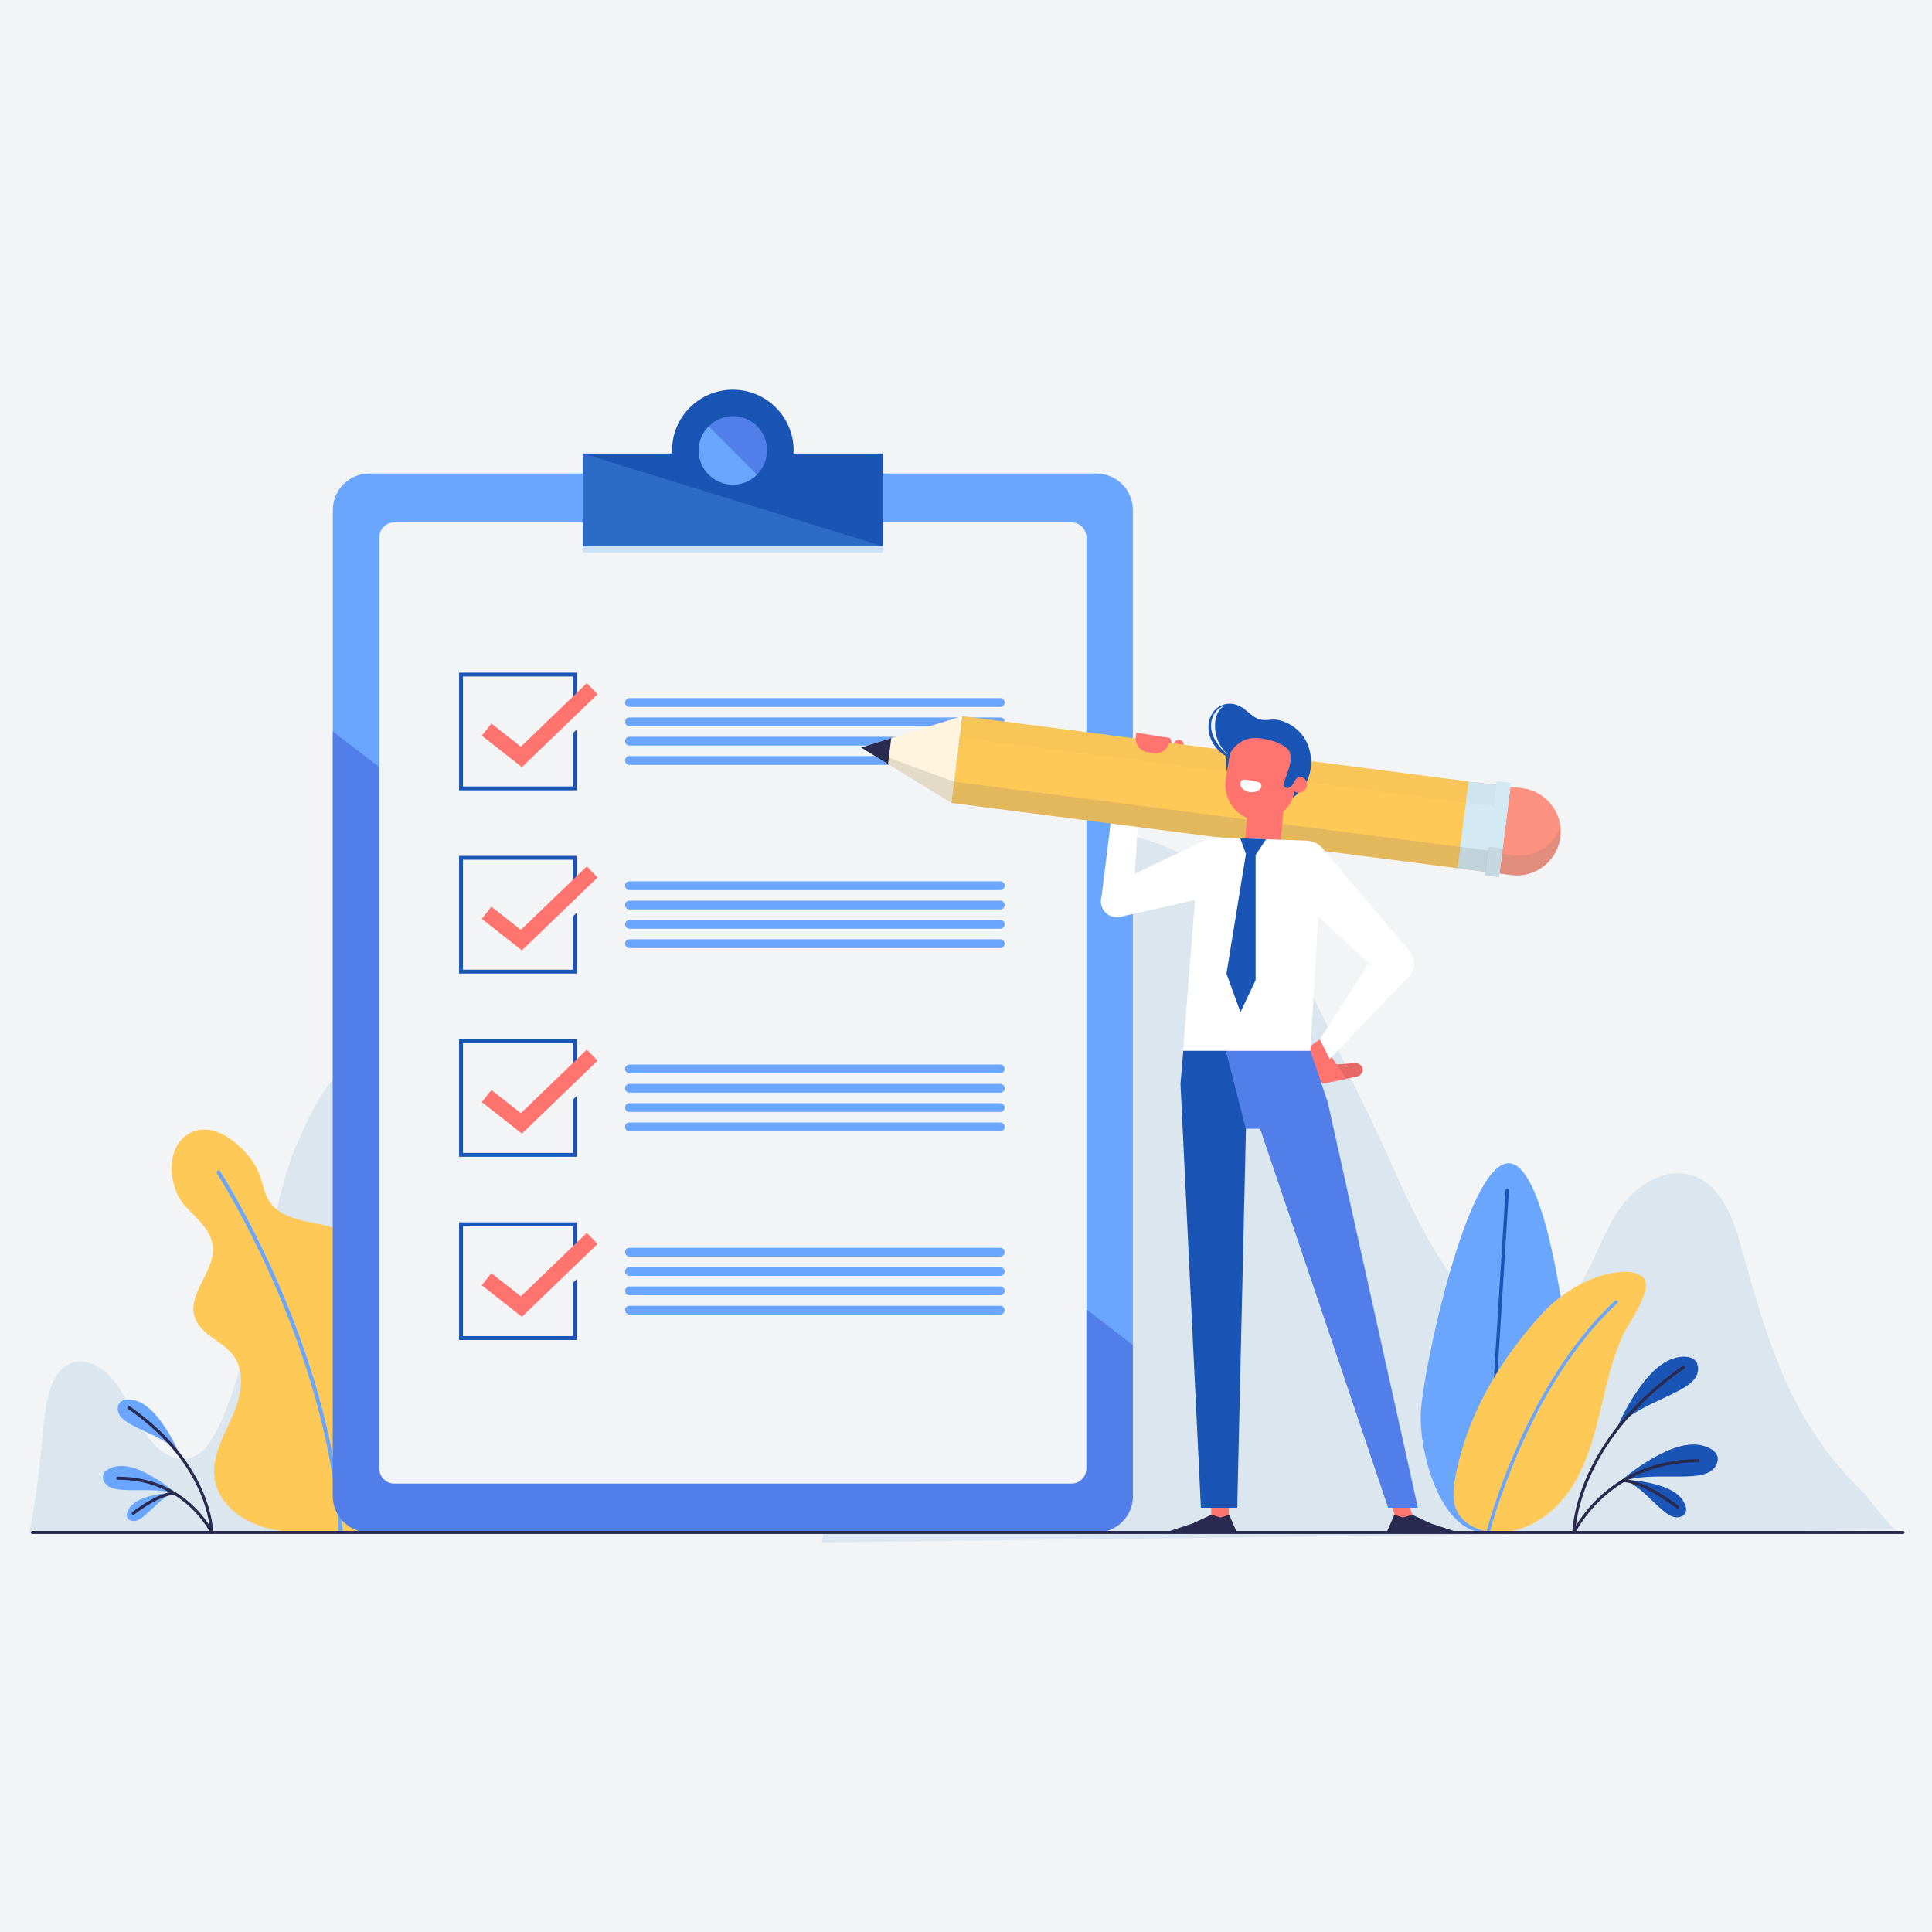 <?xml version="1.0" encoding="utf-8"?>
<!-- Generator: Adobe Illustrator 27.5.0, SVG Export Plug-In . SVG Version: 6.00 Build 0)  -->
<svg version="1.1" xmlns="http://www.w3.org/2000/svg" xmlns:xlink="http://www.w3.org/1999/xlink" x="0px" y="0px"
	 viewBox="0 0 500 500" style="enable-background:new 0 0 500 500;" xml:space="preserve">
<g id="BACKGROUND">
	<rect style="fill:#F3F4F6;" width="500" height="500"/>
</g>
<g id="OBJECTS">
	<g>
		<g>
			<path style="fill:#DCE6EF;" d="M459.657,351.489c-3.668-9.419-6.405-19.416-9.397-29.975
				c-2.016-7.116-5.266-15.078-12.314-17.321c-6.855-2.182-14.236,2.34-18.453,8.169c-4.217,5.828-6.341,12.895-9.948,19.12
				c-6.536,11.281-18.115,16.009-27.682,6.091c-13.668-14.167-19.82-33.478-28.487-50.758
				c-6.292-12.545-11.558-27.231-19.485-38.793c-12.089-17.631-28.665-32.664-50.709-32.664
				c-13.973,2.117-26.284,14.493-34.616,29.959c-8.332,15.466-13.193,33.859-17.335,52.209
				c-7.533,33.37-13.052,67.514-18.562,101.614c0,0,278.113-3.244,278.116-3.244c-1.105,0.013-7.925-9.101-9.231-10.365
				C470.875,375.198,464.467,363.84,459.657,351.489z"/>
			<g>
				<path style="fill:#6AA5FE;" d="M406.867,367.39c-0.545,10.811-12.309,29.712-23.12,29.167
					c-10.811-0.545-16.576-20.329-16.031-31.141c0.545-10.811,12.059-64.913,22.87-64.368
					C401.397,301.593,407.412,356.578,406.867,367.39z"/>
				
					<line style="fill:none;stroke:#1A55B5;stroke-width:0.868;stroke-linecap:round;stroke-linejoin:round;stroke-miterlimit:10;" x1="390.066" y1="308.077" x2="384.614" y2="395.689"/>
				<path style="fill:#FFC957;" d="M382.123,365.138c-2.462,5.409-4.336,11.084-5.469,16.995c-0.575,2.998-0.937,6.246,0.42,8.98
					c1.482,2.986,4.77,4.727,8.06,5.267c8.036,1.32,16.074-3.602,20.784-10.245c4.71-6.643,6.75-14.763,8.622-22.688
					c1.474-6.24,2.923-12.572,5.701-18.388c1.191-2.493,8.165-12.116,4.866-14.612c-4.513-3.545-17.576,0.312-25.947,9.45
					C392.265,347.423,386.333,355.89,382.123,365.138z"/>
				
					<path style="fill:none;stroke:#6AA5FE;stroke-width:0.868;stroke-linecap:round;stroke-linejoin:round;stroke-miterlimit:10;" d="
					M385.133,396.38c0,0,9.704-37.771,33.126-59.434"/>
			</g>
			<g>
				<path style="fill:#1A55B5;" d="M438.951,356.229c-0.831,1.488-2.388,2.503-3.801,3.299c-1.742,0.982-3.598,1.844-5.391,2.679
					c-2.303,1.071-4.685,2.179-6.883,3.56c-1.604,1.008-3.026,2.143-4.222,3.362c1.888-4.288,4.093-8.032,6.691-11.379
					c3.421-4.403,6.932-6.634,10.44-6.634c0.081,0,0.162,0.001,0.243,0.004c1.085,0.031,1.93,0.3,2.511,0.799
					C439.733,352.943,439.686,354.915,438.951,356.229z"/>
				<path style="fill:#1A55B5;" d="M442.87,380.652c-1.388,0.99-3.229,1.241-4.847,1.355c-1.995,0.142-4.041,0.127-6.018,0.115
					c-2.54-0.017-5.166-0.035-7.744,0.272c-1.88,0.225-3.652,0.643-5.254,1.233c3.541-3.068,7.136-5.508,10.917-7.421
					c4.976-2.516,9.104-3.03,12.275-1.529c0.073,0.035,0.146,0.07,0.218,0.108c0.967,0.492,1.616,1.097,1.928,1.796
					C444.982,378.016,444.096,379.778,442.87,380.652z"/>
				<path style="fill:#1A55B5;" d="M433.621,392.67c-1.154-0.158-2.187-0.897-3.046-1.598c-1.058-0.865-2.069-1.831-3.047-2.764
					c-1.255-1.199-2.553-2.439-3.979-3.494c-1.041-0.77-2.118-1.392-3.191-1.85c3.199,0.134,6.131,0.605,8.908,1.426
					c3.654,1.081,5.947,2.76,6.821,4.993c0.02,0.052,0.04,0.103,0.058,0.156c0.25,0.698,0.29,1.303,0.117,1.797
					C435.907,392.349,434.64,392.81,433.621,392.67z"/>
				
					<path style="fill:none;stroke:#2A294F;stroke-width:0.78;stroke-linecap:round;stroke-linejoin:round;stroke-miterlimit:10;" d="
					M407.317,396.595c0,0,0.11-23.112,28.333-42.734"/>
				
					<path style="fill:none;stroke:#2A294F;stroke-width:0.78;stroke-linecap:round;stroke-linejoin:round;stroke-miterlimit:10;" d="
					M407.317,396.595c0,0,8.667-18.567,32.158-18.567"/>
				
					<path style="fill:none;stroke:#2A294F;stroke-width:0.78;stroke-linecap:round;stroke-linejoin:round;stroke-miterlimit:10;" d="
					M420.102,383.194c0,0,4.549-0.333,14.049,6.834"/>
			</g>
		</g>
		<g>
			<path style="fill:#DCE6EF;" d="M164.804,396.796c-6.524-24.659-13.085-49.33-20.754-73.212
				c-4.325-13.467-9.097-26.881-15.725-37.655c-6.629-10.773-15.411-18.722-24.227-18.666
				c-13.585,2.628-22.348,16.042-28.096,30.898c-3.769,9.741-5.596,21.543-8.262,31.838c-3.673,14.18-5.599,29.606-12.654,42.014
				c-4.939,8.686-12.531,6.469-17.648-1.334c-2.824-4.306-4.815-9.429-7.977-13.361c-3.162-3.932-8.147-6.492-12.161-4.015
				c-4.126,2.547-5.361,8.992-5.916,14.646c-0.824,8.391-1.546,16.323-2.896,23.926c-0.294,1.655-0.621,3.294-0.983,4.919H164.804z"
				/>
			<path style="fill:#FFC957;" d="M106.471,362.756c-4.076-4.701-9.235-8.758-10.862-14.691c-1.189-4.335-0.251-8.922,0.213-13.392
				c0.464-4.471,0.301-9.414-2.591-12.854c-2.383-2.835-6.147-4.067-9.768-4.845c-3.621-0.778-7.4-1.27-10.613-3.112
				c-5.217-2.991-4.178-8.08-6.979-12.544c-3.143-5.008-10.455-11.397-16.724-8.07c-6.638,3.522-5.586,14.217-1.171,18.939
				c2.929,3.132,6.679,6.137,7.11,10.404c0.649,6.423-6.711,12.207-4.687,18.338c1.495,4.529,7.203,6.085,10.022,9.932
				c2.788,3.805,2.227,9.137,0.585,13.56c-1.642,4.422-4.228,8.512-5.249,13.118c-2.09,9.425,5.305,15.937,13.73,18.038
				c7.742,1.931,24.441,1.02,24.441,1.02c5.959-2.085,12.566-7.319,15.842-13.039c2.475-4.322,2.818-9.8,0.9-14.397
				C109.684,366.791,108.172,364.718,106.471,362.756z"/>
			<path style="fill:none;stroke:#6AA5FE;stroke-linecap:round;stroke-linejoin:round;stroke-miterlimit:10;" d="M56.568,303.413
				c0,0,28.511,44.04,31.612,92.94"/>
			<g>
				<path style="fill:#6AA5FE;" d="M31.174,362.814c0.439-0.377,1.078-0.58,1.898-0.604c0.061-0.002,0.123-0.003,0.184-0.003
					c2.653,0,5.308,1.686,7.894,5.016c1.965,2.53,3.632,5.362,5.06,8.604c-0.904-0.922-1.98-1.78-3.192-2.542
					c-1.662-1.044-3.463-1.881-5.204-2.691c-1.356-0.632-2.759-1.283-4.076-2.026c-1.069-0.602-2.246-1.369-2.874-2.495
					C30.309,365.079,30.273,363.589,31.174,362.814z"/>
				<path style="fill:#6AA5FE;" d="M26.786,381.461c0.236-0.529,0.726-0.986,1.457-1.358c0.055-0.028,0.11-0.055,0.165-0.081
					c2.398-1.135,5.519-0.747,9.281,1.156c2.859,1.446,5.577,3.292,8.255,5.612c-1.211-0.446-2.551-0.762-3.973-0.932
					c-1.949-0.232-3.935-0.219-5.855-0.206c-1.495,0.01-3.042,0.021-4.551-0.086c-1.223-0.087-2.615-0.277-3.665-1.025
					C26.974,383.879,26.304,382.547,26.786,381.461z"/>
				<path style="fill:#6AA5FE;" d="M32.897,392.618c-0.131-0.374-0.101-0.831,0.088-1.359c0.014-0.04,0.029-0.079,0.044-0.118
					c0.66-1.688,2.395-2.958,5.158-3.775c2.1-0.621,4.317-0.977,6.735-1.078c-0.812,0.346-1.626,0.817-2.413,1.399
					c-1.078,0.798-2.06,1.736-3.009,2.642c-0.739,0.705-1.504,1.436-2.304,2.09c-0.649,0.53-1.43,1.088-2.303,1.208
					C34.124,393.733,33.166,393.384,32.897,392.618z"/>
				
					<path style="fill:none;stroke:#2A294F;stroke-width:0.78;stroke-linecap:round;stroke-linejoin:round;stroke-miterlimit:10;" d="
					M54.784,396.595c0,0-0.083-17.476-21.424-32.313"/>
				
					<path style="fill:none;stroke:#2A294F;stroke-width:0.78;stroke-linecap:round;stroke-linejoin:round;stroke-miterlimit:10;" d="
					M54.784,396.595c0,0-6.553-14.039-24.316-14.039"/>
				
					<path style="fill:none;stroke:#2A294F;stroke-width:0.78;stroke-linecap:round;stroke-linejoin:round;stroke-miterlimit:10;" d="
					M45.117,386.462c0,0-3.44-0.251-10.623,5.168"/>
			</g>
		</g>
		<g>
			<path style="fill:#6AA5FE;" d="M283.74,396.595H95.58c-5.218,0-9.449-4.23-9.449-9.449v-255.15c0-5.219,4.231-9.449,9.449-9.449
				h188.16c5.219,0,9.449,4.23,9.449,9.449v255.15C293.189,392.365,288.958,396.595,283.74,396.595z"/>
			<path style="fill:#527EE9;" d="M86.131,189.31v197.836c0,5.219,4.231,9.449,9.449,9.449h188.16c5.219,0,9.449-4.23,9.449-9.449
				v-39.045L86.131,189.31z"/>
			<path style="fill:#F3F4F6;" d="M277.297,383.951H102.023c-2.133,0-3.862-1.729-3.862-3.862V139.054
				c0-2.133,1.729-3.862,3.862-3.862h175.274c2.133,0,3.862,1.729,3.862,3.862v241.035
				C281.158,382.222,279.429,383.951,277.297,383.951z"/>
			<g>
				<path style="fill:#1A55B5;" d="M205.356,117.372c0.013-0.259,0.039-0.513,0.039-0.775c0-8.69-7.045-15.736-15.736-15.736
					s-15.736,7.045-15.736,15.736c0,0.262,0.027,0.517,0.039,0.775H150.83v23.988h77.659v-23.988H205.356z"/>
				<polygon style="fill:#2C6BC6;" points="150.83,117.372 150.83,141.36 228.489,141.36 				"/>
				
					<ellipse transform="matrix(0.923 -0.385 0.385 0.923 -30.261 81.948)" style="fill:#527EE9;" cx="189.66" cy="116.597" rx="8.836" ry="8.836"/>
				<path style="fill:#6AA5FE;" d="M183.412,110.349c-3.451,3.451-3.451,9.046,0,12.496c3.451,3.451,9.046,3.451,12.496,0
					L183.412,110.349z"/>
				<rect x="150.83" y="141.36" style="fill:#CDE1F9;" width="77.659" height="1.652"/>
			</g>
		</g>
		<g>
			<g>
				<rect x="119.307" y="174.581" style="fill:none;stroke:#1A55B5;stroke-miterlimit:10;" width="29.455" height="29.455"/>
				<g>
					<g>
						<polyline style="fill:none;stroke:#F3F4F6;stroke-width:4;stroke-miterlimit:10;" points="127.926,190.815 136.934,197.887 
							155.248,180.242 						"/>
					</g>
					<g>
						<polyline style="fill:none;stroke:#FF746F;stroke-width:4;stroke-miterlimit:10;" points="125.926,188.815 134.934,195.887 
							153.248,178.242 						"/>
					</g>
				</g>
				<g>
					<path style="fill:#6AA5FE;" d="M258.878,182.942H162.9c-0.626,0-1.134-0.508-1.134-1.134l0,0c0-0.626,0.507-1.134,1.134-1.134
						h95.978c0.626,0,1.134,0.508,1.134,1.134l0,0C260.012,182.434,259.505,182.942,258.878,182.942z"/>
					<path style="fill:#6AA5FE;" d="M258.878,187.942H162.9c-0.626,0-1.134-0.508-1.134-1.134l0,0c0-0.626,0.507-1.134,1.134-1.134
						h95.978c0.626,0,1.134,0.508,1.134,1.134l0,0C260.012,187.434,259.505,187.942,258.878,187.942z"/>
					<path style="fill:#6AA5FE;" d="M258.878,192.942H162.9c-0.626,0-1.134-0.508-1.134-1.134l0,0c0-0.626,0.507-1.134,1.134-1.134
						h95.978c0.626,0,1.134,0.508,1.134,1.134l0,0C260.012,192.435,259.505,192.942,258.878,192.942z"/>
					<path style="fill:#6AA5FE;" d="M258.878,197.943H162.9c-0.626,0-1.134-0.508-1.134-1.134l0,0c0-0.626,0.507-1.134,1.134-1.134
						h95.978c0.626,0,1.134,0.508,1.134,1.134l0,0C260.012,197.435,259.505,197.943,258.878,197.943z"/>
				</g>
			</g>
			<g>
				<rect x="119.307" y="222" style="fill:none;stroke:#1A55B5;stroke-miterlimit:10;" width="29.455" height="29.455"/>
				<g>
					<g>
						<polyline style="fill:none;stroke:#F3F4F6;stroke-width:4;stroke-miterlimit:10;" points="127.926,238.234 136.934,245.305 
							155.248,227.661 						"/>
					</g>
					<g>
						<polyline style="fill:none;stroke:#FF746F;stroke-width:4;stroke-miterlimit:10;" points="125.926,236.234 134.934,243.305 
							153.248,225.661 						"/>
					</g>
				</g>
				<g>
					<path style="fill:#6AA5FE;" d="M258.878,230.36H162.9c-0.626,0-1.134-0.508-1.134-1.134l0,0c0-0.626,0.507-1.134,1.134-1.134
						h95.978c0.626,0,1.134,0.508,1.134,1.134l0,0C260.012,229.853,259.505,230.36,258.878,230.36z"/>
					<path style="fill:#6AA5FE;" d="M258.878,235.361H162.9c-0.626,0-1.134-0.508-1.134-1.134l0,0c0-0.626,0.507-1.134,1.134-1.134
						h95.978c0.626,0,1.134,0.508,1.134,1.134l0,0C260.012,234.853,259.505,235.361,258.878,235.361z"/>
					<path style="fill:#6AA5FE;" d="M258.878,240.361H162.9c-0.626,0-1.134-0.508-1.134-1.134l0,0c0-0.626,0.507-1.134,1.134-1.134
						h95.978c0.626,0,1.134,0.508,1.134,1.134l0,0C260.012,239.853,259.505,240.361,258.878,240.361z"/>
					<path style="fill:#6AA5FE;" d="M258.878,245.361H162.9c-0.626,0-1.134-0.507-1.134-1.134l0,0c0-0.626,0.507-1.134,1.134-1.134
						h95.978c0.626,0,1.134,0.507,1.134,1.134l0,0C260.012,244.854,259.505,245.361,258.878,245.361z"/>
				</g>
			</g>
			<g>
				<rect x="119.307" y="269.418" style="fill:none;stroke:#1A55B5;stroke-miterlimit:10;" width="29.455" height="29.455"/>
				<g>
					<g>
						<polyline style="fill:none;stroke:#F3F4F6;stroke-width:4;stroke-miterlimit:10;" points="127.926,285.652 136.934,292.724 
							155.248,275.079 						"/>
					</g>
					<g>
						<polyline style="fill:none;stroke:#FF746F;stroke-width:4;stroke-miterlimit:10;" points="125.926,283.652 134.934,290.724 
							153.248,273.079 						"/>
					</g>
				</g>
				<g>
					<path style="fill:#6AA5FE;" d="M258.878,277.779H162.9c-0.626,0-1.134-0.507-1.134-1.134l0,0c0-0.626,0.507-1.134,1.134-1.134
						h95.978c0.626,0,1.134,0.508,1.134,1.134l0,0C260.012,277.271,259.505,277.779,258.878,277.779z"/>
					<path style="fill:#6AA5FE;" d="M258.878,282.779H162.9c-0.626,0-1.134-0.508-1.134-1.134l0,0c0-0.626,0.507-1.134,1.134-1.134
						h95.978c0.626,0,1.134,0.508,1.134,1.134l0,0C260.012,282.271,259.505,282.779,258.878,282.779z"/>
					<path style="fill:#6AA5FE;" d="M258.878,287.779H162.9c-0.626,0-1.134-0.508-1.134-1.134l0,0c0-0.626,0.507-1.134,1.134-1.134
						h95.978c0.626,0,1.134,0.508,1.134,1.134l0,0C260.012,287.272,259.505,287.779,258.878,287.779z"/>
					<path style="fill:#6AA5FE;" d="M258.878,292.779H162.9c-0.626,0-1.134-0.507-1.134-1.134l0,0c0-0.626,0.507-1.134,1.134-1.134
						h95.978c0.626,0,1.134,0.507,1.134,1.134l0,0C260.012,292.272,259.505,292.779,258.878,292.779z"/>
				</g>
			</g>
			<g>
				<rect x="119.307" y="316.837" style="fill:none;stroke:#1A55B5;stroke-miterlimit:10;" width="29.455" height="29.455"/>
				<g>
					<g>
						<polyline style="fill:none;stroke:#F3F4F6;stroke-width:4;stroke-miterlimit:10;" points="127.926,333.07 136.934,340.142 
							155.248,322.498 						"/>
					</g>
					<g>
						<polyline style="fill:none;stroke:#FF746F;stroke-width:4;stroke-miterlimit:10;" points="125.926,331.07 134.934,338.142 
							153.248,320.498 						"/>
					</g>
				</g>
				<g>
					<path style="fill:#6AA5FE;" d="M258.878,325.197H162.9c-0.626,0-1.134-0.508-1.134-1.134l0,0c0-0.626,0.507-1.134,1.134-1.134
						h95.978c0.626,0,1.134,0.508,1.134,1.134l0,0C260.012,324.69,259.505,325.197,258.878,325.197z"/>
					<path style="fill:#6AA5FE;" d="M258.878,330.198H162.9c-0.626,0-1.134-0.508-1.134-1.134l0,0c0-0.626,0.507-1.134,1.134-1.134
						h95.978c0.626,0,1.134,0.508,1.134,1.134l0,0C260.012,329.69,259.505,330.198,258.878,330.198z"/>
					<path style="fill:#6AA5FE;" d="M258.878,335.198H162.9c-0.626,0-1.134-0.508-1.134-1.134l0,0c0-0.626,0.507-1.134,1.134-1.134
						h95.978c0.626,0,1.134,0.508,1.134,1.134l0,0C260.012,334.69,259.505,335.198,258.878,335.198z"/>
					<path style="fill:#6AA5FE;" d="M258.878,340.198H162.9c-0.626,0-1.134-0.508-1.134-1.134l0,0c0-0.626,0.507-1.134,1.134-1.134
						h95.978c0.626,0,1.134,0.508,1.134,1.134l0,0C260.012,339.69,259.505,340.198,258.878,340.198z"/>
				</g>
			</g>
		</g>
		
			<line style="fill:none;stroke:#2A294F;stroke-width:0.78;stroke-linecap:round;stroke-linejoin:round;stroke-miterlimit:10;" x1="8.376" y1="396.592" x2="492.495" y2="396.592"/>
		<g>
			<rect x="313.466" y="387.659" style="fill:#FF746F;" width="4.562" height="5.621"/>
			<polygon style="fill:#2A294F;" points="313.5,392.007 315.888,392.743 318.104,392.007 320.094,396.568 301.649,396.568 
				308.583,394.288 			"/>
			<polygon style="fill:#FF746F;" points="361.309,393.28 365.87,393.28 364.173,387.659 359.611,387.659 			"/>
			<polygon style="fill:#2A294F;" points="365.465,392.007 363.077,392.743 360.861,392.007 358.871,396.568 377.316,396.568 
				370.382,394.288 			"/>
			<path style="fill:#FE9280;" d="M303.224,197.597c-0.618,0.473-6.233,3.788-6.233,3.788l-3.984-5.101l1.186-5.816l8.574,0.534
				c0,0,1.5,4.34,1.501,4.342C304.625,196.374,303.99,197.012,303.224,197.597z"/>
			<path style="fill:#E86767;" d="M302.768,191.002l1.293,3.805l-3.955,1.592c-0.753,0.327-1.595,0.389-2.388,0.175
				c-1.744-0.469-2.878-2.15-2.659-3.943l0.256-2.092L302.768,191.002z"/>
			<path style="fill:#FF746F;" d="M300.826,196.087l3.43,0.499l1.878-3.217c0.366-0.581,0.193-1.349-0.388-1.716l0,0
				c-0.581-0.367-1.349-0.193-1.716,0.388L300.826,196.087z"/>
			<polygon style="fill:#FFFFFF;" points="294.657,209.962 287.588,211.749 285.06,232.218 293.335,232.555 			"/>
			<g>
				<path style="fill:#FE9280;" d="M391.171,226.459l-12.357-1.556l2.828-22.465l12.357,1.556
					c6.204,0.781,10.599,6.443,9.818,12.647l0,0C403.036,222.844,397.374,227.24,391.171,226.459z"/>
				<path style="opacity:0.2;fill:#777470;" d="M391.815,221.342l-12.357-1.555l-0.644,5.117l12.357,1.556
					c6.204,0.781,11.866-3.615,12.647-9.818c0.111-0.881,0.114-1.75,0.026-2.596C402.059,218.869,397.138,222.012,391.815,221.342z"
					/>
				<polygon style="fill:#FFC957;" points="377.308,224.714 246.209,207.803 249.038,185.338 380.136,202.249 				"/>
				<polygon style="fill:#FFF4DD;" points="222.854,193.452 246.209,207.803 249.038,185.338 				"/>
				<polygon style="opacity:0.2;fill:#777470;" points="222.854,193.452 246.209,207.803 246.901,202.308 				"/>
				<polygon style="fill:#2A294F;" points="230.652,191.035 222.854,193.452 229.81,197.726 				"/>
				
					<rect x="378.679" y="202.843" transform="matrix(0.992 0.125 -0.125 0.992 29.761 -46.309)" style="fill:#D3EAF5;" width="10.937" height="22.643"/>
				
					<rect x="385.849" y="202.323" transform="matrix(0.992 0.125 -0.125 0.992 29.841 -46.744)" style="fill:#D3EAF5;" width="3.739" height="24.581"/>
				<polygon style="opacity:0.2;fill:#777470;" points="384.45,225.613 246.209,207.803 246.901,202.308 385.141,220.118 				"/>
				<polygon style="opacity:0.05;fill:#777470;" points="386.586,208.642 248.346,190.832 249.038,185.338 387.278,203.148 				"/>
				
					<rect x="384.783" y="219.324" transform="matrix(0.992 0.125 -0.125 0.992 30.89 -46.545)" style="opacity:0.15;fill:#777470;" width="3.739" height="7.514"/>
			</g>
			<path style="fill:#E86767;" d="M342.299,280.44l1.846-4.794l6.24-0.509c1.147-0.128,2.166,0.565,2.276,1.548l0,0
				c0.109,0.983-0.732,1.884-1.879,2.012L342.299,280.44z"/>
			<path style="fill:#FF746F;" d="M339.067,275.689l3.232,4.752l6.117-1.258l-6.856-10.184l-1.319,0.876
				C338.311,271.156,337.786,273.759,339.067,275.689z"/>
			<polygon style="fill:#FFFFFF;" points="344.126,274.08 364.923,252.29 353.964,249.742 341.56,268.999 			"/>
			<path style="fill:#FFFFFF;" d="M356.891,251.352c1.108,2.379,3.935,3.409,6.314,2.301c2.379-1.108,3.41-3.935,2.301-6.314
				c-1.108-2.379-3.935-3.409-6.314-2.301C356.813,246.146,355.783,248.973,356.891,251.352z"/>
			<path style="fill:#FFFFFF;" d="M358.497,253.25l6.427-6.848l-22.435-26.596c-1.921-2.612-5.711-2.916-8.024-0.644l0,0
				c-2.313,2.272-2.087,10.31,0.491,12.278L358.497,253.25z"/>
			
				<rect x="322.375" y="207.557" transform="matrix(-0.996 -0.084 0.084 -0.996 634.689 456.574)" style="fill:#FF746F;" width="9.234" height="14.637"/>
			<path style="fill:#FFFFFF;" d="M288.756,229.119c-2.282,0.153-4.008,2.127-3.855,4.409c0.153,2.282,2.127,4.008,4.409,3.855
				c2.282-0.153,4.008-2.127,3.855-4.409C293.011,230.692,291.037,228.966,288.756,229.119z"/>
			<path style="fill:#FFFFFF;" d="M286.148,229.727l4.194,7.453l25.639-5.76c3.142-0.8,4.847-8.442,3.609-11.439l0,0
				c-1.238-2.997-4.843-4.202-7.634-2.553L286.148,229.727z"/>
			<path style="fill:#FFFFFF;" d="M339.139,271.944l2.791-48.813c0.655-2.606-1.102-5.202-3.764-5.563l-22.87-0.828
				c-2.662-0.361-5.047,1.673-5.109,4.359l-4.679,59.331L339.139,271.944z"/>
			<polygon style="fill:#1A55B5;" points="317.265,271.944 322.537,288.365 320.192,390.205 310.795,390.205 305.508,280.431 
				306.229,271.944 			"/>
			<polygon style="fill:#527EE9;" points="317.265,271.944 322.409,292.109 326.112,292.109 359.251,390.205 366.951,390.205 
				343.62,285.254 339.139,271.944 			"/>
			<path style="fill:#FF746F;" d="M294.115,189.609l-0.152,0.941c-0.316,1.965,1.02,3.815,2.986,4.132l1.536,0.247
				c1.965,0.316,3.815-1.021,4.132-2.986l0.151-0.941L294.115,189.609z"/>
			<polygon style="fill:#1A55B5;" points="320.978,216.944 327.679,217.193 324.952,221.263 324.952,253.676 321.023,261.95 
				317.407,251.979 322.442,220.998 			"/>
			<path style="fill:#1A55B5;" d="M339.249,196.013c-0.223-2.214-1.044-4.365-2.438-6.05c-1.289-1.558-3.038-2.722-4.958-3.348
				c-0.943-0.307-1.835-0.474-2.801-0.373c-1.197,0.125-2.422,0.259-3.562-0.25c-1.608-0.711-2.761-2.102-4.211-3.004
				c-0.334-0.206-0.704-0.377-1.093-0.507l0.002-0.005c-1.536-0.648-3.537-0.433-4.981,0.575c-0.725,0.487-1.285,1.191-1.688,1.955
				c-0.396,0.763-0.675,1.607-0.75,2.484c-0.148,1.747,0.326,3.514,1.244,4.998c0.85,1.331,2.018,2.507,3.405,3.271
				c-0.057,0.359-0.103,0.722-0.121,1.093c-0.296,6.078,4.392,11.244,10.47,11.54c4.256,0.207,8.344-2.141,10.312-5.92
				C339.092,200.529,339.473,198.239,339.249,196.013z M316.211,193.931c-0.528-0.602-1.012-1.244-1.437-1.926
				c-0.851-1.32-1.433-2.883-1.359-4.47c0.084-1.552,0.774-3.181,2.028-4.158c0.477-0.381,1.032-0.644,1.622-0.796
				c-0.29,0.134-0.573,0.295-0.837,0.519c-1.208,1.004-1.673,2.629-1.769,4.065c-0.2,3.032,0.948,5.913,3.094,7.865
				c-0.008,0.039-0.013,0.079-0.021,0.117C317.062,194.769,316.613,194.371,316.211,193.931z"/>
			<path style="fill:#FF746F;" d="M334.081,202.699c-0.193,1.144,0.578,2.228,1.722,2.421c1.144,0.193,2.228-0.577,2.422-1.722
				c0.193-1.144-0.578-2.228-1.722-2.421C335.358,200.785,334.274,201.555,334.081,202.699z"/>
			<path style="fill:#FF746F;" d="M325.115,190.982c-4.88-0.073-6.768,4.028-6.768,4.028c-0.001,0.002-0.27,1.441-0.271,1.443
				l-0.216,1.281c0,0.059-0.002,0.117,0.001,0.177l-0.025-0.041l-0.604,3.573c-0.832,4.926,2.306,9.815,7.218,10.724
				c4.979,0.921,9.73-2.415,10.57-7.39l0.739-4.378c0-0.003,0-0.006,0-0.009C335.761,200.391,337.152,191.812,325.115,190.982z"/>
			<path style="fill:#FFFFFF;" d="M326.075,202.584c-0.536-0.338-4.1-1.002-4.531-0.763c-0.463,0.257-0.653,0.867-0.53,1.382
				c0.124,0.515,0.504,0.937,0.941,1.236c0.994,0.678,2.35,0.788,3.44,0.278c0.414-0.194,0.805-0.49,0.984-0.91
				C326.559,203.386,326.461,202.829,326.075,202.584z"/>
			<path style="fill:#1A55B5;" d="M327.067,191.2c1.21,0.186,2.423,0.517,3.561,0.964c0.853,0.336,1.675,0.756,2.369,1.362
				c2.258,1.973,0.247,6.206-0.531,8.413c-0.19,0.539-0.412,1.181-0.073,1.642c0.367,0.499,1.181,0.408,1.656,0.012
				c0.475-0.397,0.723-0.993,1.042-1.524c0.319-0.531,0.794-1.05,1.412-1.091c0,0-0.36-10.01-0.36-10.019
				c-0.003-0.073-6.292-0.211-6.774-0.227C328.394,190.698,327.067,191.2,327.067,191.2z"/>
		</g>
	</g>
</g>
</svg>
